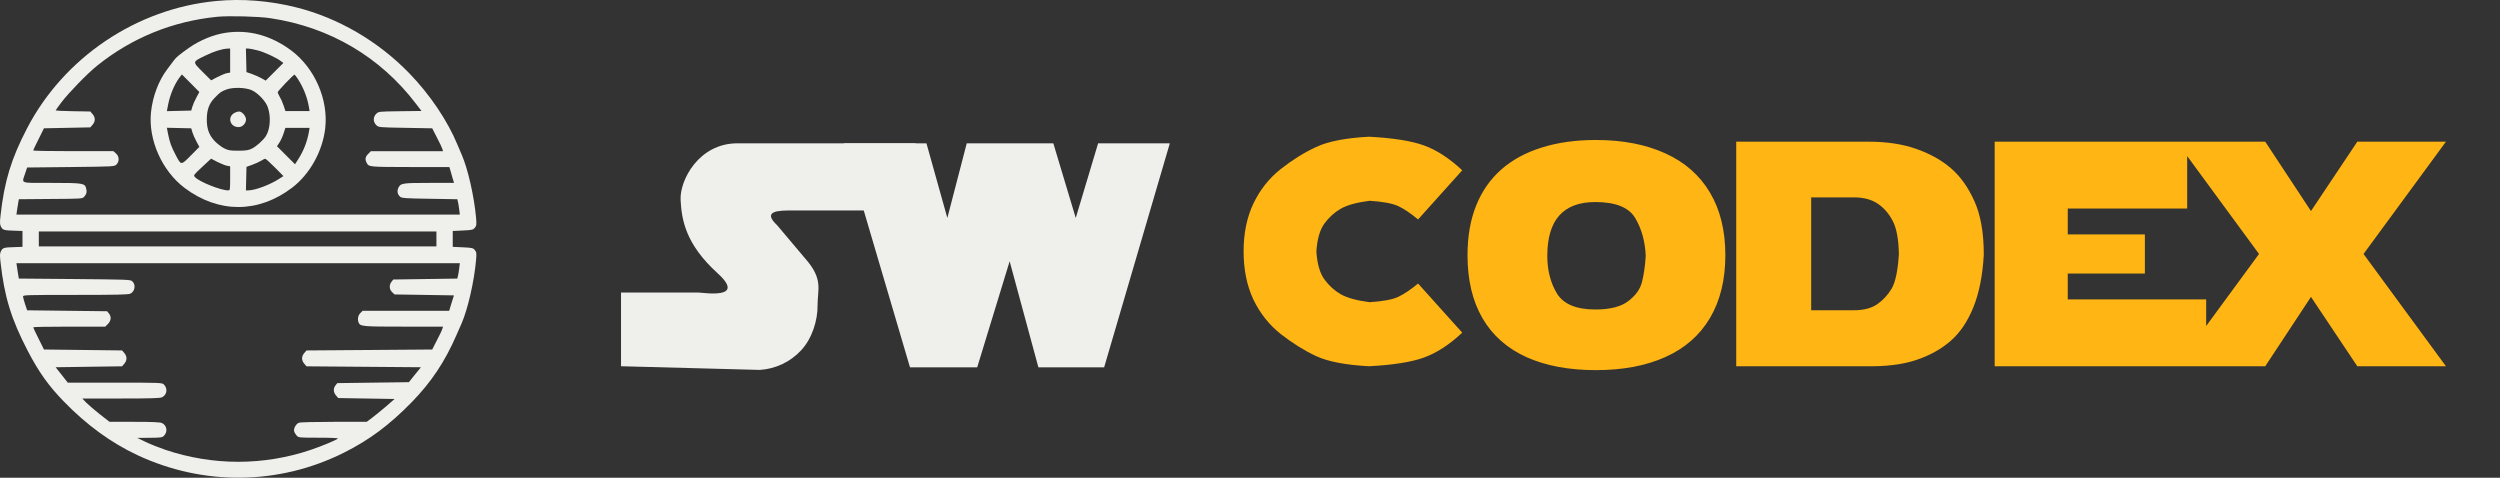 <svg width="157" height="30" viewBox="0 0 157 30" fill="none" xmlns="http://www.w3.org/2000/svg">
<rect x="0" y="0" width="157" height="30" fill="#333333" stroke="none"/>
<path fill-rule="evenodd" clip-rule="evenodd" d="M39 18.372L39 23L47.712 23.23C48.704 23.169 49.635 22.729 50.311 22C50.988 21.271 51.357 20.145 51.344 19.151C51.344 18.169 51.715 17.531 50.566 16.234L48.813 14.155C47.809 13.217 48.931 13.217 49.776 13.217H57.5V9H46.308C43.869 9 42.676 11.342 42.742 12.562C42.809 13.781 43.035 15.315 45.062 17.157C46.915 18.836 44.147 18.372 43.869 18.372L39 18.372Z" fill="#EFF0EB"/>
<path fill-rule="evenodd" clip-rule="evenodd" d="M53 9H58.181L59.493 13.688L60.712 9H66.149L67.557 13.688L68.962 9H73.465L69.34 23.068H65.211L63.406 16.408L61.368 23.068H57.147L53 9Z" fill="#EFF0EB"/>
<path d="M82.668 15.793C82.72 16.574 82.889 17.16 83.176 17.551C83.462 17.941 83.804 18.251 84.201 18.479C84.598 18.706 85.201 18.872 86.008 18.977C86.841 18.924 87.44 18.814 87.805 18.645C88.169 18.475 88.586 18.195 89.055 17.805L91.828 20.891C91.021 21.646 90.22 22.167 89.426 22.453C88.632 22.74 87.479 22.922 85.969 23C84.51 22.922 83.407 22.71 82.658 22.365C81.909 22.014 81.167 21.551 80.432 20.979C79.703 20.399 79.13 19.676 78.713 18.811C78.303 17.938 78.098 16.929 78.098 15.783C78.098 14.65 78.303 13.651 78.713 12.785C79.13 11.913 79.703 11.19 80.432 10.617C81.167 10.038 81.909 9.576 82.658 9.23C83.407 8.879 84.51 8.664 85.969 8.586C87.479 8.664 88.632 8.846 89.426 9.133C90.22 9.419 91.021 9.94 91.828 10.695L89.055 13.781C88.586 13.391 88.169 13.111 87.805 12.941C87.44 12.772 86.841 12.662 86.008 12.609C85.201 12.713 84.598 12.88 84.201 13.107C83.804 13.335 83.462 13.645 83.176 14.035C82.889 14.426 82.72 15.012 82.668 15.793ZM108.352 16.027C108.352 17.57 108.029 18.885 107.385 19.973C106.74 21.06 105.806 21.877 104.582 22.424C103.365 22.971 101.91 23.244 100.217 23.244C98.524 23.244 97.069 22.971 95.852 22.424C94.641 21.87 93.723 21.057 93.098 19.982C92.473 18.902 92.16 17.583 92.16 16.027C92.16 14.849 92.339 13.814 92.697 12.922C93.055 12.023 93.579 11.268 94.269 10.656C94.96 10.044 95.806 9.582 96.809 9.27C97.811 8.951 98.947 8.791 100.217 8.791C101.903 8.791 103.358 9.071 104.582 9.631C105.806 10.184 106.74 11.005 107.385 12.092C108.029 13.172 108.352 14.484 108.352 16.027ZM97.17 16.066C97.17 16.971 97.372 17.759 97.775 18.43C98.186 19.1 98.99 19.436 100.188 19.436C101.112 19.436 101.802 19.26 102.258 18.908C102.72 18.557 103.007 18.156 103.117 17.707C103.234 17.251 103.312 16.704 103.352 16.066C103.312 15.162 103.094 14.374 102.697 13.703C102.3 13.026 101.464 12.688 100.188 12.688C98.176 12.688 97.17 13.814 97.17 16.066ZM109.035 23V8.898H117.355C118.482 8.898 119.475 9.048 120.334 9.348C121.193 9.647 121.919 10.051 122.512 10.559C123.104 11.066 123.596 11.753 123.986 12.619C124.383 13.485 124.582 14.611 124.582 15.998C124.51 17.281 124.296 18.371 123.938 19.27C123.579 20.168 123.104 20.878 122.512 21.398C121.919 21.919 121.193 22.323 120.334 22.609C119.481 22.896 118.41 23.026 117.121 23H109.035ZM113.742 12.395V19.484H116.428C117.033 19.484 117.521 19.357 117.893 19.104C118.264 18.843 118.566 18.514 118.801 18.117C119.035 17.713 119.185 16.991 119.25 15.949C119.23 14.999 119.097 14.299 118.85 13.85C118.609 13.394 118.296 13.039 117.912 12.785C117.528 12.525 117.027 12.395 116.408 12.395H113.742ZM125.266 23V8.898H137.355V13.098H129.855V14.719H134.699V17.18H129.855V18.801H138.547V23H125.266ZM153.605 8.898L148.43 15.949L153.605 23H148.039L145.129 18.645L142.258 23H136.691L141.867 15.949L136.691 8.898H142.258L145.129 13.254L148.039 8.898H153.605Z" fill="#FFB513"/>
<path d="M13.574 0.063C8.575 0.538 4.015 3.609 1.699 8.058C0.709 9.957 0.269 11.393 0.035 13.526C-0.018 13.984 -0.012 14.095 0.064 14.242C0.17 14.447 0.251 14.47 0.914 14.488L1.412 14.505V15.004V15.502L0.914 15.519C0.251 15.537 0.17 15.56 0.064 15.765C-0.012 15.912 -0.018 16.023 0.035 16.48C0.275 18.643 0.709 20.044 1.74 22.031C2.449 23.385 3.03 24.199 3.991 25.196C5.439 26.691 6.963 27.798 8.633 28.584C12.783 30.523 17.519 30.471 21.604 28.425C23.204 27.622 24.441 26.702 25.859 25.255C27.09 23.988 27.934 22.723 28.667 21.04C28.79 20.765 28.93 20.436 28.989 20.308C29.382 19.405 29.781 17.659 29.898 16.322C29.933 15.906 29.927 15.835 29.822 15.707C29.71 15.572 29.657 15.56 29.066 15.531L28.432 15.502V15.003V14.505L29.066 14.476C29.657 14.447 29.71 14.435 29.822 14.3C29.927 14.171 29.933 14.101 29.898 13.684C29.781 12.348 29.382 10.59 28.989 9.699C28.931 9.57 28.814 9.294 28.726 9.083C28.105 7.577 26.997 5.936 25.707 4.605C23.755 2.589 21.247 1.129 18.621 0.467C16.95 0.045 15.192 -0.095 13.574 0.063ZM16.974 1.142C20.696 1.698 23.878 3.568 26.123 6.516L26.469 6.968L25.127 6.985C23.796 7.003 23.779 7.003 23.632 7.143C23.421 7.343 23.421 7.659 23.632 7.858C23.785 7.999 23.785 7.999 25.461 8.028L27.143 8.058L27.442 8.644C27.612 8.966 27.764 9.289 27.782 9.359L27.823 9.494H25.56H23.292L23.122 9.664C22.94 9.845 22.911 10.01 23.023 10.215C23.163 10.49 23.14 10.484 25.748 10.49H28.221L28.286 10.707C28.315 10.83 28.38 11.053 28.427 11.205L28.514 11.486H26.95C25.256 11.486 25.156 11.504 25.015 11.803C24.922 11.997 24.963 12.213 25.127 12.354C25.226 12.442 25.449 12.46 26.979 12.483L28.72 12.512L28.755 12.659C28.778 12.741 28.813 12.963 28.837 13.145L28.878 13.479H14.957H1.031L1.066 13.227C1.09 13.092 1.125 12.876 1.143 12.747L1.183 12.512L3.176 12.495C5.157 12.483 5.175 12.483 5.292 12.348C5.433 12.196 5.468 12.049 5.409 11.826C5.327 11.504 5.198 11.486 3.229 11.486C1.189 11.486 1.365 11.551 1.576 10.9L1.705 10.519L4.442 10.49C7.179 10.46 7.179 10.46 7.314 10.332C7.508 10.138 7.49 9.81 7.279 9.634L7.121 9.493H4.601C3.217 9.493 2.086 9.476 2.086 9.446C2.086 9.423 2.238 9.101 2.426 8.731L2.76 8.057L4.214 8.028L5.673 7.999L5.814 7.835C5.996 7.624 5.996 7.377 5.814 7.166L5.673 7.002L4.583 6.984C3.986 6.973 3.493 6.949 3.493 6.937C3.493 6.92 3.657 6.691 3.856 6.428C4.32 5.818 5.492 4.611 6.101 4.124C8.282 2.371 10.849 1.328 13.651 1.053C14.395 0.983 16.235 1.03 16.974 1.142ZM27.407 15.004V15.472H14.922H2.438V15.003V14.534H14.922H27.407V15.004ZM28.837 16.861C28.814 17.043 28.779 17.266 28.755 17.348L28.72 17.495L26.709 17.524L24.699 17.553L24.587 17.694C24.429 17.893 24.441 18.174 24.628 18.35L24.781 18.491L26.645 18.52L28.508 18.55L28.356 19.03L28.209 19.517H25.49H22.771L22.63 19.663C22.483 19.804 22.442 20.044 22.518 20.25C22.618 20.502 22.759 20.513 25.355 20.513H27.823L27.782 20.642C27.764 20.718 27.612 21.041 27.442 21.363L27.143 21.949L23.199 21.979L19.248 22.008L19.107 22.172C18.926 22.383 18.926 22.629 19.107 22.84L19.248 23.005L22.841 23.034L26.434 23.063L26.053 23.532L25.678 24.001L23.427 24.03L21.182 24.06L21.071 24.2C20.919 24.388 20.93 24.634 21.1 24.834L21.241 24.998L23.011 25.027L24.781 25.056L24.236 25.53C23.931 25.788 23.538 26.11 23.357 26.245L23.029 26.491H20.971C19.805 26.491 18.85 26.515 18.768 26.55C18.586 26.62 18.422 26.919 18.474 27.095C18.492 27.165 18.568 27.282 18.633 27.359C18.75 27.482 18.779 27.488 20.016 27.488C20.801 27.488 21.253 27.511 21.223 27.54C21.13 27.634 20.215 28.015 19.518 28.25C16.558 29.252 13.357 29.252 10.374 28.244C9.981 28.109 9.43 27.892 9.143 27.751L8.621 27.5L9.395 27.494C10.087 27.488 10.186 27.476 10.292 27.371C10.544 27.119 10.491 26.726 10.175 26.568C10.069 26.515 9.594 26.491 8.451 26.491H6.88L6.283 26.028C5.96 25.77 5.574 25.442 5.427 25.296L5.169 25.026H7.596C9.424 25.026 10.063 25.008 10.175 24.95C10.491 24.792 10.544 24.399 10.292 24.147C10.181 24.035 10.081 24.03 7.215 24.03H4.255L3.874 23.543L3.493 23.063L5.579 23.033L7.666 23.004L7.807 22.84C7.988 22.629 7.988 22.383 7.807 22.172L7.666 22.007L5.21 21.978L2.76 21.949L2.426 21.275C2.239 20.905 2.086 20.583 2.086 20.553C2.086 20.53 3.106 20.513 4.349 20.513H6.611L6.781 20.343C6.98 20.137 7.004 19.891 6.84 19.686L6.728 19.546L4.214 19.517L1.705 19.487L1.576 19.106C1.506 18.895 1.447 18.678 1.447 18.62C1.442 18.526 1.635 18.52 4.741 18.52C7.279 18.52 8.071 18.502 8.182 18.444C8.487 18.291 8.545 17.869 8.293 17.652C8.188 17.559 7.877 17.553 4.677 17.524L1.184 17.494L1.143 17.26C1.125 17.131 1.09 16.914 1.067 16.773L1.031 16.527H14.958H28.878L28.837 16.861Z" fill="#EFF0EB"/>
<path d="M14.189 2.056C13.421 2.167 12.548 2.525 11.874 3C11.288 3.41 11.059 3.603 10.925 3.785C10.848 3.885 10.661 4.137 10.508 4.342C9.963 5.057 9.588 6.047 9.483 7.044C9.301 8.779 10.175 10.742 11.611 11.815C13.738 13.403 16.223 13.398 18.339 11.791C19.459 10.942 20.262 9.494 20.426 8.04C20.625 6.241 19.763 4.277 18.298 3.175C17.02 2.226 15.637 1.845 14.189 2.056ZM14.453 3.803V4.559L14.248 4.594C14.131 4.618 13.867 4.729 13.65 4.84L13.258 5.045L12.712 4.5C12.073 3.861 12.068 3.896 12.894 3.492C13.41 3.234 13.96 3.064 14.295 3.052L14.453 3.047V3.803ZM16.176 3.164C16.604 3.269 17.372 3.627 17.665 3.856L17.794 3.955L17.243 4.506L16.686 5.063L16.393 4.899C16.229 4.811 15.953 4.694 15.789 4.635L15.478 4.529L15.461 3.791L15.443 3.047H15.584C15.66 3.047 15.924 3.099 16.176 3.164ZM12.337 6.118C12.232 6.305 12.12 6.569 12.079 6.704L12.009 6.944L11.247 6.962L10.479 6.98L10.556 6.581C10.678 5.948 10.954 5.297 11.271 4.87L11.423 4.676L11.974 5.227L12.519 5.778L12.337 6.118ZM18.708 4.963C19.06 5.508 19.3 6.118 19.406 6.751L19.441 6.974H18.685H17.923L17.823 6.663C17.77 6.499 17.665 6.247 17.583 6.112C17.507 5.977 17.442 5.837 17.442 5.79C17.442 5.719 18.427 4.687 18.497 4.687C18.515 4.688 18.609 4.811 18.708 4.963ZM15.813 5.666C16.199 5.842 16.686 6.352 16.815 6.727C17.026 7.308 16.973 8.111 16.698 8.544C16.528 8.814 16.076 9.213 15.801 9.341C15.59 9.441 15.426 9.464 14.951 9.464C14.435 9.464 14.33 9.441 14.072 9.312C13.907 9.23 13.65 9.031 13.497 8.873C13.134 8.497 12.987 8.111 12.987 7.501C12.987 6.903 13.134 6.499 13.474 6.153C13.837 5.778 13.878 5.754 14.224 5.619C14.646 5.467 15.414 5.491 15.813 5.666ZM12.079 8.298C12.12 8.433 12.232 8.697 12.337 8.884L12.519 9.224L11.98 9.77C11.353 10.397 11.382 10.397 11.03 9.729C10.761 9.225 10.655 8.926 10.556 8.422L10.479 8.023L11.247 8.041L12.009 8.058L12.079 8.298ZM19.406 8.245C19.3 8.884 19.06 9.494 18.708 10.033L18.527 10.315L17.964 9.752L17.395 9.184L17.56 8.931C17.648 8.791 17.765 8.533 17.818 8.351L17.923 8.029H18.68H19.442L19.406 8.245ZM13.65 10.168C13.867 10.274 14.131 10.385 14.248 10.408L14.453 10.443V11.2C14.453 11.938 14.447 11.956 14.324 11.956C13.867 11.956 12.501 11.411 12.249 11.124C12.138 11.006 12.143 11.001 12.695 10.485C12.999 10.197 13.251 9.963 13.257 9.963C13.263 9.963 13.439 10.057 13.65 10.168ZM17.255 10.508L17.8 11.059L17.571 11.205C16.991 11.592 16.024 11.956 15.584 11.956H15.444L15.461 11.217L15.479 10.479L15.836 10.35C16.036 10.28 16.282 10.163 16.393 10.098C16.505 10.028 16.622 9.969 16.651 9.969C16.686 9.963 16.956 10.209 17.255 10.508Z" fill="#EFF0EB"/>
<path d="M14.746 7.079C14.248 7.325 14.435 7.999 14.998 7.982C15.233 7.976 15.449 7.741 15.449 7.501C15.449 7.314 15.25 7.061 15.068 7.009C15.004 6.991 14.857 7.02 14.746 7.079Z" fill="#EFF0EB"/>
</svg>
